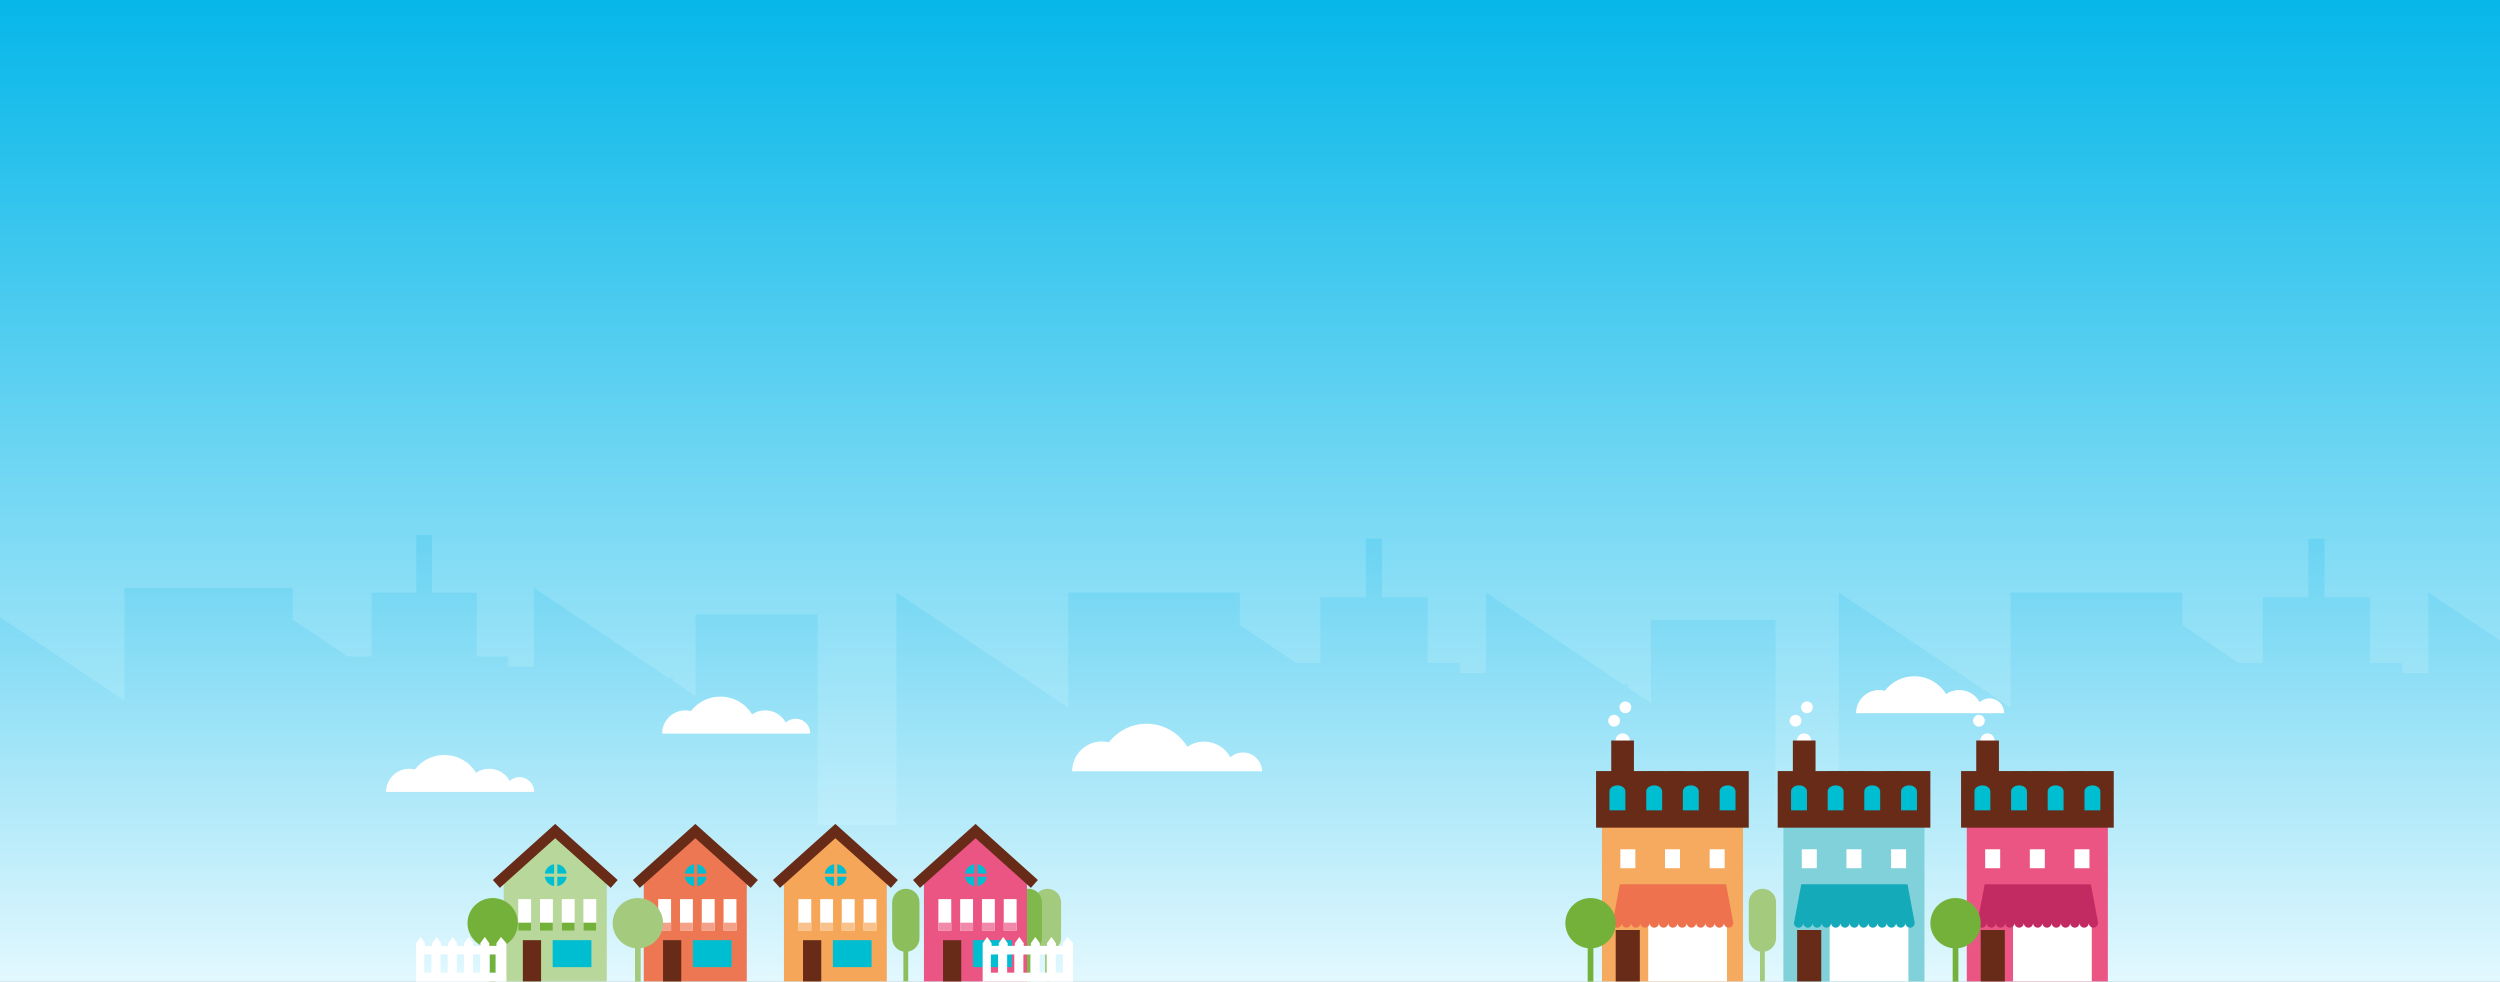 <?xml version="1.0" encoding="utf-8"?>
<!-- Generator: Adobe Illustrator 19.0.0, SVG Export Plug-In . SVG Version: 6.00 Build 0)  -->
<svg version="1.1" id="Layer_1" xmlns="http://www.w3.org/2000/svg" xmlns:xlink="http://www.w3.org/1999/xlink" x="0px" y="0px"
	 viewBox="0 0 1400 550" style="enable-background:new 0 0 1400 550;" xml:space="preserve">
<rect x="0" y="0" width="1400" height="550" fill="#333333" stroke="none"/>
<style type="text/css">
	.st0{fill:url(#XMLID_159_);}
	.st1{fill:url(#XMLID_161_);}
	.st2{fill:#FFFFFF;}
	.st3{fill:#A4CB7D;}
	.st4{fill:#81B84B;}
	.st5{fill:#8CBE5B;}
	.st6{fill:#00A3B3;}
	.st7{fill:#F6AA5F;}
	.st8{fill:#672B18;}
	.st9{fill:#00BED1;}
	.st10{fill:#EE724E;}
	.st11{fill:#80D1D9;}
	.st12{fill:#14AAB9;}
	.st13{fill:#B8D79A;}
	.st14{fill:#74B13A;}
	.st15{fill:#EE7753;}
	.st16{fill:#F4A189;}
	.st17{fill:#F6A658;}
	.st18{fill:#F9C28C;}
	.st19{fill:#EB5584;}
	.st20{fill:#F18AAA;}
	.st21{fill:#C22B62;}
</style>
<linearGradient id="XMLID_159_" gradientUnits="userSpaceOnUse" x1="700" y1="549.8" x2="700" y2="-3.142668e-08">
	<stop  offset="0" style="stop-color:#E2F8FE"/>
	<stop  offset="1" style="stop-color:#06B7E9"/>
</linearGradient>
<rect id="XMLID_1_" class="st0" width="1400" height="549.8"/>
<linearGradient id="XMLID_161_" gradientUnits="userSpaceOnUse" x1="700" y1="549.71" x2="700" y2="299.618">
	<stop  offset="0" style="stop-color:#E2F8FE"/>
	<stop  offset="1" style="stop-color:#68D3F2"/>
</linearGradient>
<polygon id="XMLID_160_" class="st1" points="0,549.7 1400,549.7 1400,358.7 1359.9,331.8 1359.9,376.9 1345.2,376.9 1345.2,371.2 
	1327.2,371.2 1327.2,334.6 1301.7,334.6 1301.7,301.7 1292.7,301.7 1292.7,334.6 1267.1,334.6 1267.1,371.2 1253.5,371.2 
	1222.1,350.1 1222.1,331.8 1125.9,331.8 1125.9,396.3 1029.7,331.8 1029.7,461.9 994.3,461.9 994.3,347.1 924.5,347.1 924.5,393.7 
	911.5,385 911.5,382.7 909.4,383.6 832.2,331.8 832.2,376.9 817.5,376.9 817.5,371.2 799.5,371.2 799.5,334.6 773.9,334.6 
	773.9,301.7 764.9,301.7 764.9,334.6 739.4,334.6 739.4,371.2 725.8,371.2 694.3,350.1 694.3,331.8 598.2,331.8 598.2,396.3 
	502,331.8 502,461.9 457.9,461.9 457.9,344.1 389.5,344.1 389.5,389.8 376.7,381.2 376.7,379 374.7,379.9 299,329.2 299,373.3 
	284.6,373.3 284.6,367.7 267,367.7 267,331.9 241.9,331.9 241.9,299.6 233.1,299.6 233.1,331.9 208.1,331.9 208.1,367.7 
	194.8,367.7 163.9,347 163.9,329.2 69.7,329.2 69.7,392.3 0,345.6 "/>
<g id="XMLID_2_">
	<path id="XMLID_157_" class="st2" d="M445.5,402.5c-2.1,0-4,0.8-5.5,2.1c-2.2-4.1-6.5-6.8-11.5-6.8c-2.7,0-5.3,0.8-7.3,2.3
		c-3.6-6-10.2-10-17.8-10c-6.7,0-12.7,3.2-16.5,8.1c-1-0.2-2-0.4-3.1-0.4c-7.2,0-13,5.8-13,13h82.9
		C453.8,406.2,450.1,402.5,445.5,402.5z"/>
	<path id="XMLID_156_" class="st3" d="M586.6,497.7c-4.2,0-7.7,3.4-7.7,7.7v20c0,3.8,2.7,6.9,6.3,7.5v16.6h2.7v-16.6
		c3.6-0.6,6.3-3.8,6.3-7.5v-20C594.2,501.1,590.8,497.7,586.6,497.7z"/>
	<path id="XMLID_155_" class="st4" d="M575.9,497.7c-4.2,0-7.7,3.4-7.7,7.7v20c0,3.8,2.7,6.9,6.3,7.5v16.6h2.7v-16.6
		c3.6-0.6,6.3-3.8,6.3-7.5v-20C583.6,501.1,580.1,497.7,575.9,497.7z"/>
	<path id="XMLID_154_" class="st3" d="M987,497.7c-4.2,0-7.7,3.4-7.7,7.7v20c0,3.8,2.7,6.9,6.3,7.5v16.6h2.7v-16.6
		c3.6-0.6,6.3-3.8,6.3-7.5v-20C994.7,501.1,991.2,497.7,987,497.7z"/>
	<path id="XMLID_153_" class="st5" d="M507.3,497.7c-4.2,0-7.7,3.4-7.7,7.7v20c0,3.8,2.7,6.9,6.3,7.5v16.6h2.7v-16.6
		c3.6-0.6,6.3-3.8,6.3-7.5v-20C515,501.1,511.5,497.7,507.3,497.7z"/>
	<path id="XMLID_152_" class="st2" d="M696.1,421.4c-2.7,0-5.2,1-7.1,2.7c-2.8-5.2-8.3-8.8-14.7-8.8c-3.5,0-6.7,1.1-9.4,2.9
		c-4.7-7.7-13.1-12.9-22.8-12.9c-8.6,0-16.3,4.1-21.1,10.4c-1.3-0.3-2.6-0.5-3.9-0.5c-9.2,0-16.7,7.5-16.7,16.7h106.4
		C706.7,426.2,701.9,421.4,696.1,421.4z"/>
	<path id="XMLID_151_" class="st2" d="M984.1,510"/>
	<circle id="XMLID_150_" class="st2" cx="908.7" cy="414.7" r="4"/>
	<rect id="XMLID_149_" x="923" y="431.8" class="st6" width="8.1" height="8.1"/>
	<rect id="XMLID_148_" x="933.7" y="431.8" class="st6" width="8.1" height="8.1"/>
	<rect id="XMLID_147_" x="944.4" y="431.8" class="st2" width="8.1" height="8.1"/>
	<rect id="XMLID_146_" x="955.2" y="431.8" class="st6" width="8.1" height="8.1"/>
	<rect id="XMLID_145_" x="897.1" y="433.1" class="st7" width="79" height="116.5"/>
	<rect id="XMLID_144_" x="893.8" y="431.8" class="st8" width="85.5" height="31.7"/>
	<rect id="XMLID_143_" x="902.3" y="414.7" class="st8" width="12.7" height="23.1"/>
	<path id="XMLID_142_" class="st9" d="M910.2,443.2C910.2,443.2,910.2,443.1,910.2,443.2c0-1.9-2-3.4-4.4-3.4
		c-2.5,0-4.5,1.5-4.5,3.3c0,0,0,0.1,0,0.1h0v10.6h8.9L910.2,443.2L910.2,443.2z"/>
	<path id="XMLID_141_" class="st9" d="M930.8,443.2C930.8,443.2,930.8,443.1,930.8,443.2c0-1.9-2-3.4-4.4-3.4
		c-2.5,0-4.5,1.5-4.5,3.3c0,0,0,0.1,0,0.1h0v10.6h8.9L930.8,443.2L930.8,443.2z"/>
	<path id="XMLID_140_" class="st9" d="M951.3,443.2C951.3,443.2,951.3,443.1,951.3,443.2c0-1.9-2-3.4-4.4-3.4
		c-2.5,0-4.5,1.5-4.5,3.3c0,0,0,0.1,0,0.1h0v10.6h8.9L951.3,443.2L951.3,443.2z"/>
	<path id="XMLID_139_" class="st9" d="M971.9,443.2C971.9,443.2,971.9,443.1,971.9,443.2c0-1.9-2-3.4-4.4-3.4
		c-2.5,0-4.5,1.5-4.5,3.3c0,0,0,0.1,0,0.1h0v10.6h8.9L971.9,443.2L971.9,443.2z"/>
	<circle id="XMLID_138_" class="st2" cx="903.9" cy="403.6" r="3.3"/>
	<circle id="XMLID_137_" class="st2" cx="910.2" cy="396.1" r="3.3"/>
	<rect id="XMLID_136_" x="923" y="516.1" class="st2" width="44.1" height="33.5"/>
	<rect id="XMLID_135_" x="904.8" y="520.8" class="st8" width="13.5" height="28.8"/>
	<path id="XMLID_134_" class="st2" d="M919.9,536.1"/>
	<path id="XMLID_133_" class="st10" d="M970.5,516l-3.9-20.8h-22.4h-13.9h-23.2l-3.9,20.8c-0.1,0.3-0.2,0.6-0.2,0.9
		c0,1.4,1.2,2.6,2.6,2.6c1.4,0,2.6-1.2,2.6-2.6c0,1.4,1.2,2.6,2.6,2.6c1.4,0,2.6-1.2,2.6-2.6c0,1.4,1.2,2.6,2.6,2.6
		c1.4,0,2.6-1.2,2.6-2.6c0,1.4,1.2,2.6,2.6,2.6c1.4,0,2.6-1.2,2.6-2.6c0,1.4,1.2,2.6,2.6,2.6c1.4,0,2.6-1.2,2.6-2.6
		c0,1.4,1.2,2.6,2.6,2.6c1.4,0,2.6-1.2,2.6-2.6c0,1.4,1.2,2.6,2.6,2.6c1.4,0,2.6-1.2,2.6-2.6c0,1.4,1.2,2.6,2.6,2.6
		c1.4,0,2.6-1.2,2.6-2.6c0,1.4,1.2,2.6,2.6,2.6c1.4,0,2.6-1.2,2.6-2.6c0,1.4,1.2,2.6,2.6,2.6c1.4,0,2.6-1.2,2.6-2.6
		c0,1.4,1.2,2.6,2.6,2.6c1.4,0,2.6-1.2,2.6-2.6c0,1.4,1.2,2.6,2.6,2.6c1.4,0,2.6-1.2,2.6-2.6c0,1.4,1.2,2.6,2.6,2.6
		c1.4,0,2.6-1.2,2.6-2.6C970.6,516.6,970.6,516.3,970.5,516z"/>
	<rect id="XMLID_132_" x="907.4" y="475.6" class="st2" width="8.4" height="10.6"/>
	<rect id="XMLID_131_" x="932.4" y="475.6" class="st2" width="8.4" height="10.6"/>
	<rect id="XMLID_130_" x="957.4" y="475.6" class="st2" width="8.4" height="10.6"/>
	<circle id="XMLID_129_" class="st2" cx="1010.3" cy="414.7" r="4"/>
	<rect id="XMLID_128_" x="1024.6" y="431.8" class="st6" width="8.1" height="8.1"/>
	<rect id="XMLID_127_" x="1035.3" y="431.8" class="st6" width="8.1" height="8.1"/>
	<rect id="XMLID_126_" x="1046.1" y="431.8" class="st2" width="8.1" height="8.1"/>
	<rect id="XMLID_125_" x="1056.8" y="431.8" class="st6" width="8.1" height="8.1"/>
	<rect id="XMLID_124_" x="998.7" y="433.1" class="st11" width="79" height="116.5"/>
	<rect id="XMLID_123_" x="995.5" y="431.8" class="st8" width="85.5" height="31.7"/>
	<rect id="XMLID_122_" x="1004" y="414.7" class="st8" width="12.7" height="23.1"/>
	<path id="XMLID_121_" class="st9" d="M1011.9,443.2C1011.9,443.2,1011.9,443.1,1011.9,443.2c0-1.9-2-3.4-4.4-3.4
		c-2.5,0-4.5,1.5-4.5,3.3c0,0,0,0.1,0,0.1h0v10.6h8.9L1011.9,443.2L1011.9,443.2z"/>
	<path id="XMLID_120_" class="st9" d="M1032.4,443.2C1032.4,443.2,1032.4,443.1,1032.4,443.2c0-1.9-2-3.4-4.4-3.4s-4.5,1.5-4.5,3.3
		c0,0,0,0.1,0,0.1h0v10.6h8.9L1032.4,443.2L1032.4,443.2z"/>
	<path id="XMLID_119_" class="st9" d="M1052.9,443.2C1052.9,443.2,1052.9,443.1,1052.9,443.2c0-1.9-2-3.4-4.4-3.4
		c-2.5,0-4.5,1.5-4.5,3.3c0,0,0,0.1,0,0.1h0v10.6h8.9L1052.9,443.2L1052.9,443.2z"/>
	<path id="XMLID_118_" class="st9" d="M1073.5,443.2C1073.5,443.2,1073.5,443.1,1073.5,443.2c0-1.9-2-3.4-4.4-3.4s-4.5,1.5-4.5,3.3
		c0,0,0,0.1,0,0.1h0v10.6h8.9L1073.5,443.2L1073.5,443.2z"/>
	<circle id="XMLID_117_" class="st2" cx="1005.5" cy="403.6" r="3.3"/>
	<circle id="XMLID_116_" class="st2" cx="1011.9" cy="396.1" r="3.3"/>
	<rect id="XMLID_115_" x="1024.6" y="516.1" class="st2" width="44.1" height="33.5"/>
	<rect id="XMLID_114_" x="1006.4" y="520.8" class="st8" width="13.5" height="28.8"/>
	<path id="XMLID_113_" class="st2" d="M1021.6,536.1"/>
	<path id="XMLID_112_" class="st12" d="M1072.1,516l-3.9-20.8h-22.4h-13.9h-23.2l-3.9,20.8c-0.1,0.3-0.2,0.6-0.2,0.9
		c0,1.4,1.2,2.6,2.6,2.6c1.4,0,2.6-1.2,2.6-2.6c0,1.4,1.2,2.6,2.6,2.6c1.4,0,2.6-1.2,2.6-2.6c0,1.4,1.2,2.6,2.6,2.6
		c1.4,0,2.6-1.2,2.6-2.6c0,1.4,1.2,2.6,2.6,2.6c1.4,0,2.6-1.2,2.6-2.6c0,1.4,1.2,2.6,2.6,2.6c1.4,0,2.6-1.2,2.6-2.6
		c0,1.4,1.2,2.6,2.6,2.6c1.4,0,2.6-1.2,2.6-2.6c0,1.4,1.2,2.6,2.6,2.6c1.4,0,2.6-1.2,2.6-2.6c0,1.4,1.2,2.6,2.6,2.6s2.6-1.2,2.6-2.6
		c0,1.4,1.2,2.6,2.6,2.6c1.4,0,2.6-1.2,2.6-2.6c0,1.4,1.2,2.6,2.6,2.6c1.4,0,2.6-1.2,2.6-2.6c0,1.4,1.2,2.6,2.6,2.6
		c1.4,0,2.6-1.2,2.6-2.6c0,1.4,1.2,2.6,2.6,2.6s2.6-1.2,2.6-2.6c0,1.4,1.2,2.6,2.6,2.6s2.6-1.2,2.6-2.6
		C1072.2,516.6,1072.2,516.3,1072.1,516z"/>
	<rect id="XMLID_111_" x="1009" y="475.6" class="st2" width="8.4" height="10.6"/>
	<rect id="XMLID_110_" x="1034" y="475.6" class="st2" width="8.4" height="10.6"/>
	<rect id="XMLID_109_" x="1059" y="475.6" class="st2" width="8.4" height="10.6"/>
	<polygon id="XMLID_108_" class="st13" points="339.8,549.6 282.1,549.6 282.1,492.2 310.9,465.4 339.8,492.2 	"/>
	<g id="XMLID_106_">
		<polygon id="XMLID_107_" class="st8" points="342,497.2 310.9,469.4 279.9,497.2 276,492.8 310.9,461.4 345.9,492.8 		"/>
	</g>
	<rect id="XMLID_105_" x="292.8" y="526.5" class="st8" width="10.2" height="23.1"/>
	<rect id="XMLID_104_" x="309.5" y="526.5" class="st9" width="21.7" height="15.1"/>
	<rect id="XMLID_103_" x="290.2" y="503.5" class="st2" width="7.2" height="17.6"/>
	<rect id="XMLID_102_" x="302.4" y="503.5" class="st2" width="7.2" height="17.6"/>
	<rect id="XMLID_101_" x="314.6" y="503.5" class="st2" width="7.2" height="17.6"/>
	<rect id="XMLID_100_" x="326.7" y="503.5" class="st2" width="7.2" height="17.6"/>
	<circle id="XMLID_99_" class="st9" cx="311.2" cy="490.1" r="6.2"/>
	<rect id="XMLID_98_" x="310.3" y="480.2" class="st13" width="1.8" height="19.7"/>
	<rect id="XMLID_97_" x="301.3" y="489.2" class="st13" width="19.7" height="1.8"/>
	<rect id="XMLID_96_" x="290.2" y="516.7" class="st14" width="7.2" height="4.5"/>
	<rect id="XMLID_95_" x="302.4" y="516.7" class="st14" width="7.2" height="4.5"/>
	<rect id="XMLID_94_" x="314.6" y="516.7" class="st14" width="7.2" height="4.5"/>
	<rect id="XMLID_93_" x="326.7" y="516.7" class="st14" width="7.2" height="4.5"/>
	<polygon id="XMLID_92_" class="st15" points="418.2,549.6 360.5,549.6 360.5,492.2 389.4,465.4 418.2,492.2 	"/>
	<g id="XMLID_90_">
		<polygon id="XMLID_91_" class="st8" points="420.4,497.2 389.4,469.4 358.3,497.2 354.4,492.8 389.4,461.4 424.4,492.8 		"/>
	</g>
	<rect id="XMLID_89_" x="371.3" y="526.5" class="st8" width="10.2" height="23.1"/>
	<rect id="XMLID_88_" x="388" y="526.5" class="st9" width="21.7" height="15.1"/>
	<rect id="XMLID_87_" x="368.6" y="503.5" class="st2" width="7.2" height="17.6"/>
	<rect id="XMLID_86_" x="380.8" y="503.5" class="st2" width="7.2" height="17.6"/>
	<rect id="XMLID_85_" x="393" y="503.5" class="st2" width="7.2" height="17.6"/>
	<rect id="XMLID_84_" x="405.2" y="503.5" class="st2" width="7.2" height="17.6"/>
	<circle id="XMLID_83_" class="st9" cx="389.6" cy="490.1" r="6.2"/>
	<rect id="XMLID_82_" x="388.7" y="480.2" class="st15" width="1.8" height="19.7"/>
	<rect id="XMLID_81_" x="379.7" y="489.2" class="st15" width="19.7" height="1.8"/>
	<rect id="XMLID_80_" x="368.6" y="516.7" class="st16" width="7.2" height="4.5"/>
	<rect id="XMLID_79_" x="380.8" y="516.7" class="st16" width="7.2" height="4.5"/>
	<rect id="XMLID_78_" x="393" y="516.7" class="st16" width="7.2" height="4.5"/>
	<rect id="XMLID_77_" x="405.2" y="516.7" class="st16" width="7.2" height="4.5"/>
	<polygon id="XMLID_76_" class="st17" points="496.6,549.6 439,549.6 439,492.2 467.8,465.4 496.6,492.2 	"/>
	<g id="XMLID_74_">
		<polygon id="XMLID_75_" class="st8" points="498.9,497.2 467.8,469.4 436.8,497.2 432.8,492.8 467.8,461.4 502.8,492.8 		"/>
	</g>
	<rect id="XMLID_73_" x="449.7" y="526.5" class="st8" width="10.2" height="23.1"/>
	<rect id="XMLID_72_" x="466.4" y="526.5" class="st9" width="21.7" height="15.1"/>
	<rect id="XMLID_71_" x="447.1" y="503.5" class="st2" width="7.2" height="17.6"/>
	<rect id="XMLID_70_" x="459.3" y="503.5" class="st2" width="7.2" height="17.6"/>
	<rect id="XMLID_69_" x="471.4" y="503.5" class="st2" width="7.2" height="17.6"/>
	<rect id="XMLID_68_" x="483.6" y="503.5" class="st2" width="7.2" height="17.6"/>
	<circle id="XMLID_67_" class="st9" cx="468" cy="490.1" r="6.2"/>
	<rect id="XMLID_66_" x="467.1" y="480.2" class="st17" width="1.8" height="19.7"/>
	<rect id="XMLID_65_" x="458.2" y="489.2" class="st17" width="19.7" height="1.8"/>
	<rect id="XMLID_64_" x="447.1" y="516.7" class="st18" width="7.2" height="4.5"/>
	<rect id="XMLID_63_" x="459.3" y="516.7" class="st18" width="7.2" height="4.5"/>
	<rect id="XMLID_62_" x="471.4" y="516.7" class="st18" width="7.2" height="4.5"/>
	<rect id="XMLID_61_" x="483.6" y="516.7" class="st18" width="7.2" height="4.5"/>
	<g id="XMLID_44_">
		<polygon id="XMLID_60_" class="st19" points="575.1,549.6 517.4,549.6 517.4,492.2 546.3,465.4 575.1,492.2 		"/>
		<g id="XMLID_58_">
			<polygon id="XMLID_59_" class="st8" points="577.3,497.2 546.3,469.4 515.2,497.2 511.3,492.8 546.3,461.4 581.2,492.8 			"/>
		</g>
		<rect id="XMLID_57_" x="528.1" y="526.5" class="st8" width="10.2" height="23.1"/>
		<rect id="XMLID_56_" x="544.9" y="526.5" class="st9" width="21.7" height="15.1"/>
		<rect id="XMLID_55_" x="525.5" y="503.5" class="st2" width="7.2" height="17.6"/>
		<rect id="XMLID_54_" x="537.7" y="503.5" class="st2" width="7.2" height="17.6"/>
		<rect id="XMLID_53_" x="549.9" y="503.5" class="st2" width="7.2" height="17.6"/>
		<rect id="XMLID_52_" x="562.1" y="503.5" class="st2" width="7.2" height="17.6"/>
		<circle id="XMLID_51_" class="st9" cx="546.5" cy="490.1" r="6.2"/>
		<rect id="XMLID_50_" x="545.6" y="480.2" class="st19" width="1.8" height="19.7"/>
		<rect id="XMLID_49_" x="536.6" y="489.2" class="st19" width="19.7" height="1.8"/>
		<rect id="XMLID_48_" x="525.5" y="516.7" class="st20" width="7.2" height="4.5"/>
		<rect id="XMLID_47_" x="537.7" y="516.7" class="st20" width="7.2" height="4.5"/>
		<rect id="XMLID_46_" x="549.9" y="516.7" class="st20" width="7.2" height="4.5"/>
		<rect id="XMLID_45_" x="562.1" y="516.7" class="st20" width="7.2" height="4.5"/>
	</g>
	<path id="XMLID_43_" class="st14" d="M904.8,517c0-7.8-6.3-14.1-14.1-14.1c-7.8,0-14.1,6.3-14.1,14.1c0,7.2,5.5,13.2,12.5,14v18.7
		h3.2v-18.7C899.4,530.1,904.8,524.2,904.8,517z"/>
	<circle id="XMLID_42_" class="st2" cx="1113" cy="414.7" r="4"/>
	<rect id="XMLID_41_" x="1127.3" y="431.8" class="st6" width="8.1" height="8.1"/>
	<rect id="XMLID_40_" x="1138" y="431.8" class="st6" width="8.1" height="8.1"/>
	<rect id="XMLID_39_" x="1148.8" y="431.8" class="st2" width="8.1" height="8.1"/>
	<rect id="XMLID_38_" x="1159.5" y="431.8" class="st6" width="8.1" height="8.1"/>
	<rect id="XMLID_37_" x="1101.4" y="433.1" class="st19" width="79" height="116.5"/>
	<rect id="XMLID_36_" x="1098.2" y="431.8" class="st8" width="85.5" height="31.7"/>
	<rect id="XMLID_35_" x="1106.7" y="414.7" class="st8" width="12.7" height="23.1"/>
	<path id="XMLID_34_" class="st9" d="M1114.6,443.2C1114.6,443.2,1114.6,443.1,1114.6,443.2c0-1.9-2-3.4-4.4-3.4
		c-2.5,0-4.5,1.5-4.5,3.3c0,0,0,0.1,0,0.1h0v10.6h8.9L1114.6,443.2L1114.6,443.2z"/>
	<path id="XMLID_33_" class="st9" d="M1135.1,443.2C1135.1,443.2,1135.1,443.1,1135.1,443.2c0-1.9-2-3.4-4.4-3.4
		c-2.5,0-4.5,1.5-4.5,3.3c0,0,0,0.1,0,0.1h0v10.6h8.9L1135.1,443.2L1135.1,443.2z"/>
	<path id="XMLID_32_" class="st9" d="M1155.6,443.2C1155.6,443.2,1155.7,443.1,1155.6,443.2c0-1.9-2-3.4-4.4-3.4
		c-2.5,0-4.5,1.5-4.5,3.3c0,0,0,0.1,0,0.1h0v10.6h8.9L1155.6,443.2L1155.6,443.2z"/>
	<path id="XMLID_31_" class="st9" d="M1176.2,443.2C1176.2,443.2,1176.2,443.1,1176.2,443.2c0-1.9-2-3.4-4.4-3.4
		c-2.5,0-4.5,1.5-4.5,3.3c0,0,0,0.1,0,0.1h0v10.6h8.9L1176.2,443.2L1176.2,443.2z"/>
	<circle id="XMLID_30_" class="st2" cx="1108.2" cy="403.6" r="3.3"/>
	<circle id="XMLID_29_" class="st2" cx="1114.6" cy="396.1" r="3.3"/>
	<rect id="XMLID_28_" x="1127.3" y="516.1" class="st2" width="44.1" height="33.5"/>
	<rect id="XMLID_27_" x="1109.2" y="520.8" class="st8" width="13.5" height="28.8"/>
	<path id="XMLID_26_" class="st2" d="M1124.3,536.1"/>
	<path id="XMLID_25_" class="st21" d="M1174.8,516l-3.9-20.8h-22.4h-13.9h-23.2l-3.9,20.8c-0.1,0.3-0.2,0.6-0.2,0.9
		c0,1.4,1.2,2.6,2.6,2.6c1.4,0,2.6-1.2,2.6-2.6c0,1.4,1.2,2.6,2.6,2.6c1.4,0,2.6-1.2,2.6-2.6c0,1.4,1.2,2.6,2.6,2.6
		c1.4,0,2.6-1.2,2.6-2.6c0,1.4,1.2,2.6,2.6,2.6c1.4,0,2.6-1.2,2.6-2.6c0,1.4,1.2,2.6,2.6,2.6c1.4,0,2.6-1.2,2.6-2.6
		c0,1.4,1.2,2.6,2.6,2.6c1.4,0,2.6-1.2,2.6-2.6c0,1.4,1.2,2.6,2.6,2.6c1.4,0,2.6-1.2,2.6-2.6c0,1.4,1.2,2.6,2.6,2.6
		c1.4,0,2.6-1.2,2.6-2.6c0,1.4,1.2,2.6,2.6,2.6c1.4,0,2.6-1.2,2.6-2.6c0,1.4,1.2,2.6,2.6,2.6c1.4,0,2.6-1.2,2.6-2.6
		c0,1.4,1.2,2.6,2.6,2.6c1.4,0,2.6-1.2,2.6-2.6c0,1.4,1.2,2.6,2.6,2.6c1.4,0,2.6-1.2,2.6-2.6c0,1.4,1.2,2.6,2.6,2.6
		c1.4,0,2.6-1.2,2.6-2.6C1175,516.6,1174.9,516.3,1174.8,516z"/>
	<rect id="XMLID_24_" x="1111.7" y="475.6" class="st2" width="8.4" height="10.6"/>
	<rect id="XMLID_23_" x="1136.7" y="475.6" class="st2" width="8.4" height="10.6"/>
	<rect id="XMLID_22_" x="1161.7" y="475.6" class="st2" width="8.4" height="10.6"/>
	<path id="XMLID_21_" class="st14" d="M1109.2,517c0-7.8-6.3-14.1-14.1-14.1s-14.1,6.3-14.1,14.1c0,7.2,5.5,13.2,12.5,14v18.7h3.2
		v-18.7C1103.7,530.1,1109.2,524.2,1109.2,517z"/>
	<path id="XMLID_20_" class="st3" d="M371.3,517c0-7.8-6.3-14.1-14.1-14.1c-7.8,0-14.1,6.3-14.1,14.1c0,7.2,5.5,13.2,12.5,14v18.7
		h3.2v-18.7C365.8,530.1,371.3,524.2,371.3,517z"/>
	<path id="XMLID_19_" class="st14" d="M290,517c0-7.8-6.3-14.1-14.1-14.1c-7.8,0-14.1,6.3-14.1,14.1c0,7.2,5.5,13.2,12.5,14v18.7
		h3.2v-18.7C284.6,530.1,290,524.2,290,517z"/>
	<path id="XMLID_18_" class="st2" d="M1114.1,391.1c-2.1,0-4,0.8-5.5,2.1c-2.2-4.1-6.5-6.8-11.5-6.8c-2.7,0-5.2,0.8-7.3,2.3
		c-3.6-6-10.2-10-17.8-10c-6.7,0-12.7,3.2-16.5,8.1c-1-0.2-2-0.4-3.1-0.4c-7.2,0-13,5.8-13,13h82.9
		C1122.4,394.8,1118.7,391.1,1114.1,391.1z"/>
	<path id="XMLID_17_" class="st2" d="M290.9,435.2c-2.1,0-4,0.8-5.5,2.1c-2.2-4.1-6.5-6.8-11.5-6.8c-2.7,0-5.3,0.8-7.3,2.3
		c-3.6-6-10.2-10-17.8-10c-6.7,0-12.7,3.2-16.5,8.1c-1-0.2-2-0.4-3.1-0.4c-7.2,0-13,5.8-13,13h82.9
		C299.2,439,295.5,435.2,290.9,435.2z"/>
	<path id="XMLID_10_" class="st2" d="M280.5,524.7l-2.5,3.5v1.5h-4v-1.5l-2.5-3.5l-2.5,3.5v1.5h-4v-1.5l-2.5-3.5l-2.5,3.5v1.5h-4
		v-1.5l-2.5-3.5l-2.5,3.5v1.5h-4v-1.5l-2.5-3.5l-2.5,3.5v1.5h-4v-1.5l-2.5-3.5l-2.5,3.5v1.5v4.9v10.2v4.9h5.1h4h5.1h4h5.1h4h5.1h4
		h5.1h4h5.1v-4.9v-10.2v-4.9v-1.5L280.5,524.7z M237.6,544.7v-10.2h4v10.2H237.6z M246.7,544.7v-10.2h4v10.2H246.7z M255.8,544.7
		v-10.2h4v10.2H255.8z M264.9,544.7v-10.2h4v10.2H264.9z M277.9,544.7h-4v-10.2h4V544.7z"/>
	<path id="XMLID_3_" class="st2" d="M597.8,524.7l-2.5,3.5v1.5h-4v-1.5l-2.5-3.5l-2.5,3.5v1.5h-4v-1.5l-2.5-3.5l-2.5,3.5v1.5h-4
		v-1.5l-2.5-3.5l-2.5,3.5v1.5h-4v-1.5l-2.5-3.5l-2.5,3.5v1.5h-4v-1.5l-2.5-3.5l-2.5,3.5v1.5v4.9v10.2v4.9h5.1h4h5.1h4h5.1h4h5.1h4
		h5.1h4h5.1v-4.9v-10.2v-4.9v-1.5L597.8,524.7z M554.9,544.7v-10.2h4v10.2H554.9z M564,544.7v-10.2h4v10.2H564z M573.1,544.7v-10.2
		h4v10.2H573.1z M582.2,544.7v-10.2h4v10.2H582.2z M595.2,544.7h-4v-10.2h4V544.7z"/>
</g>
</svg>
